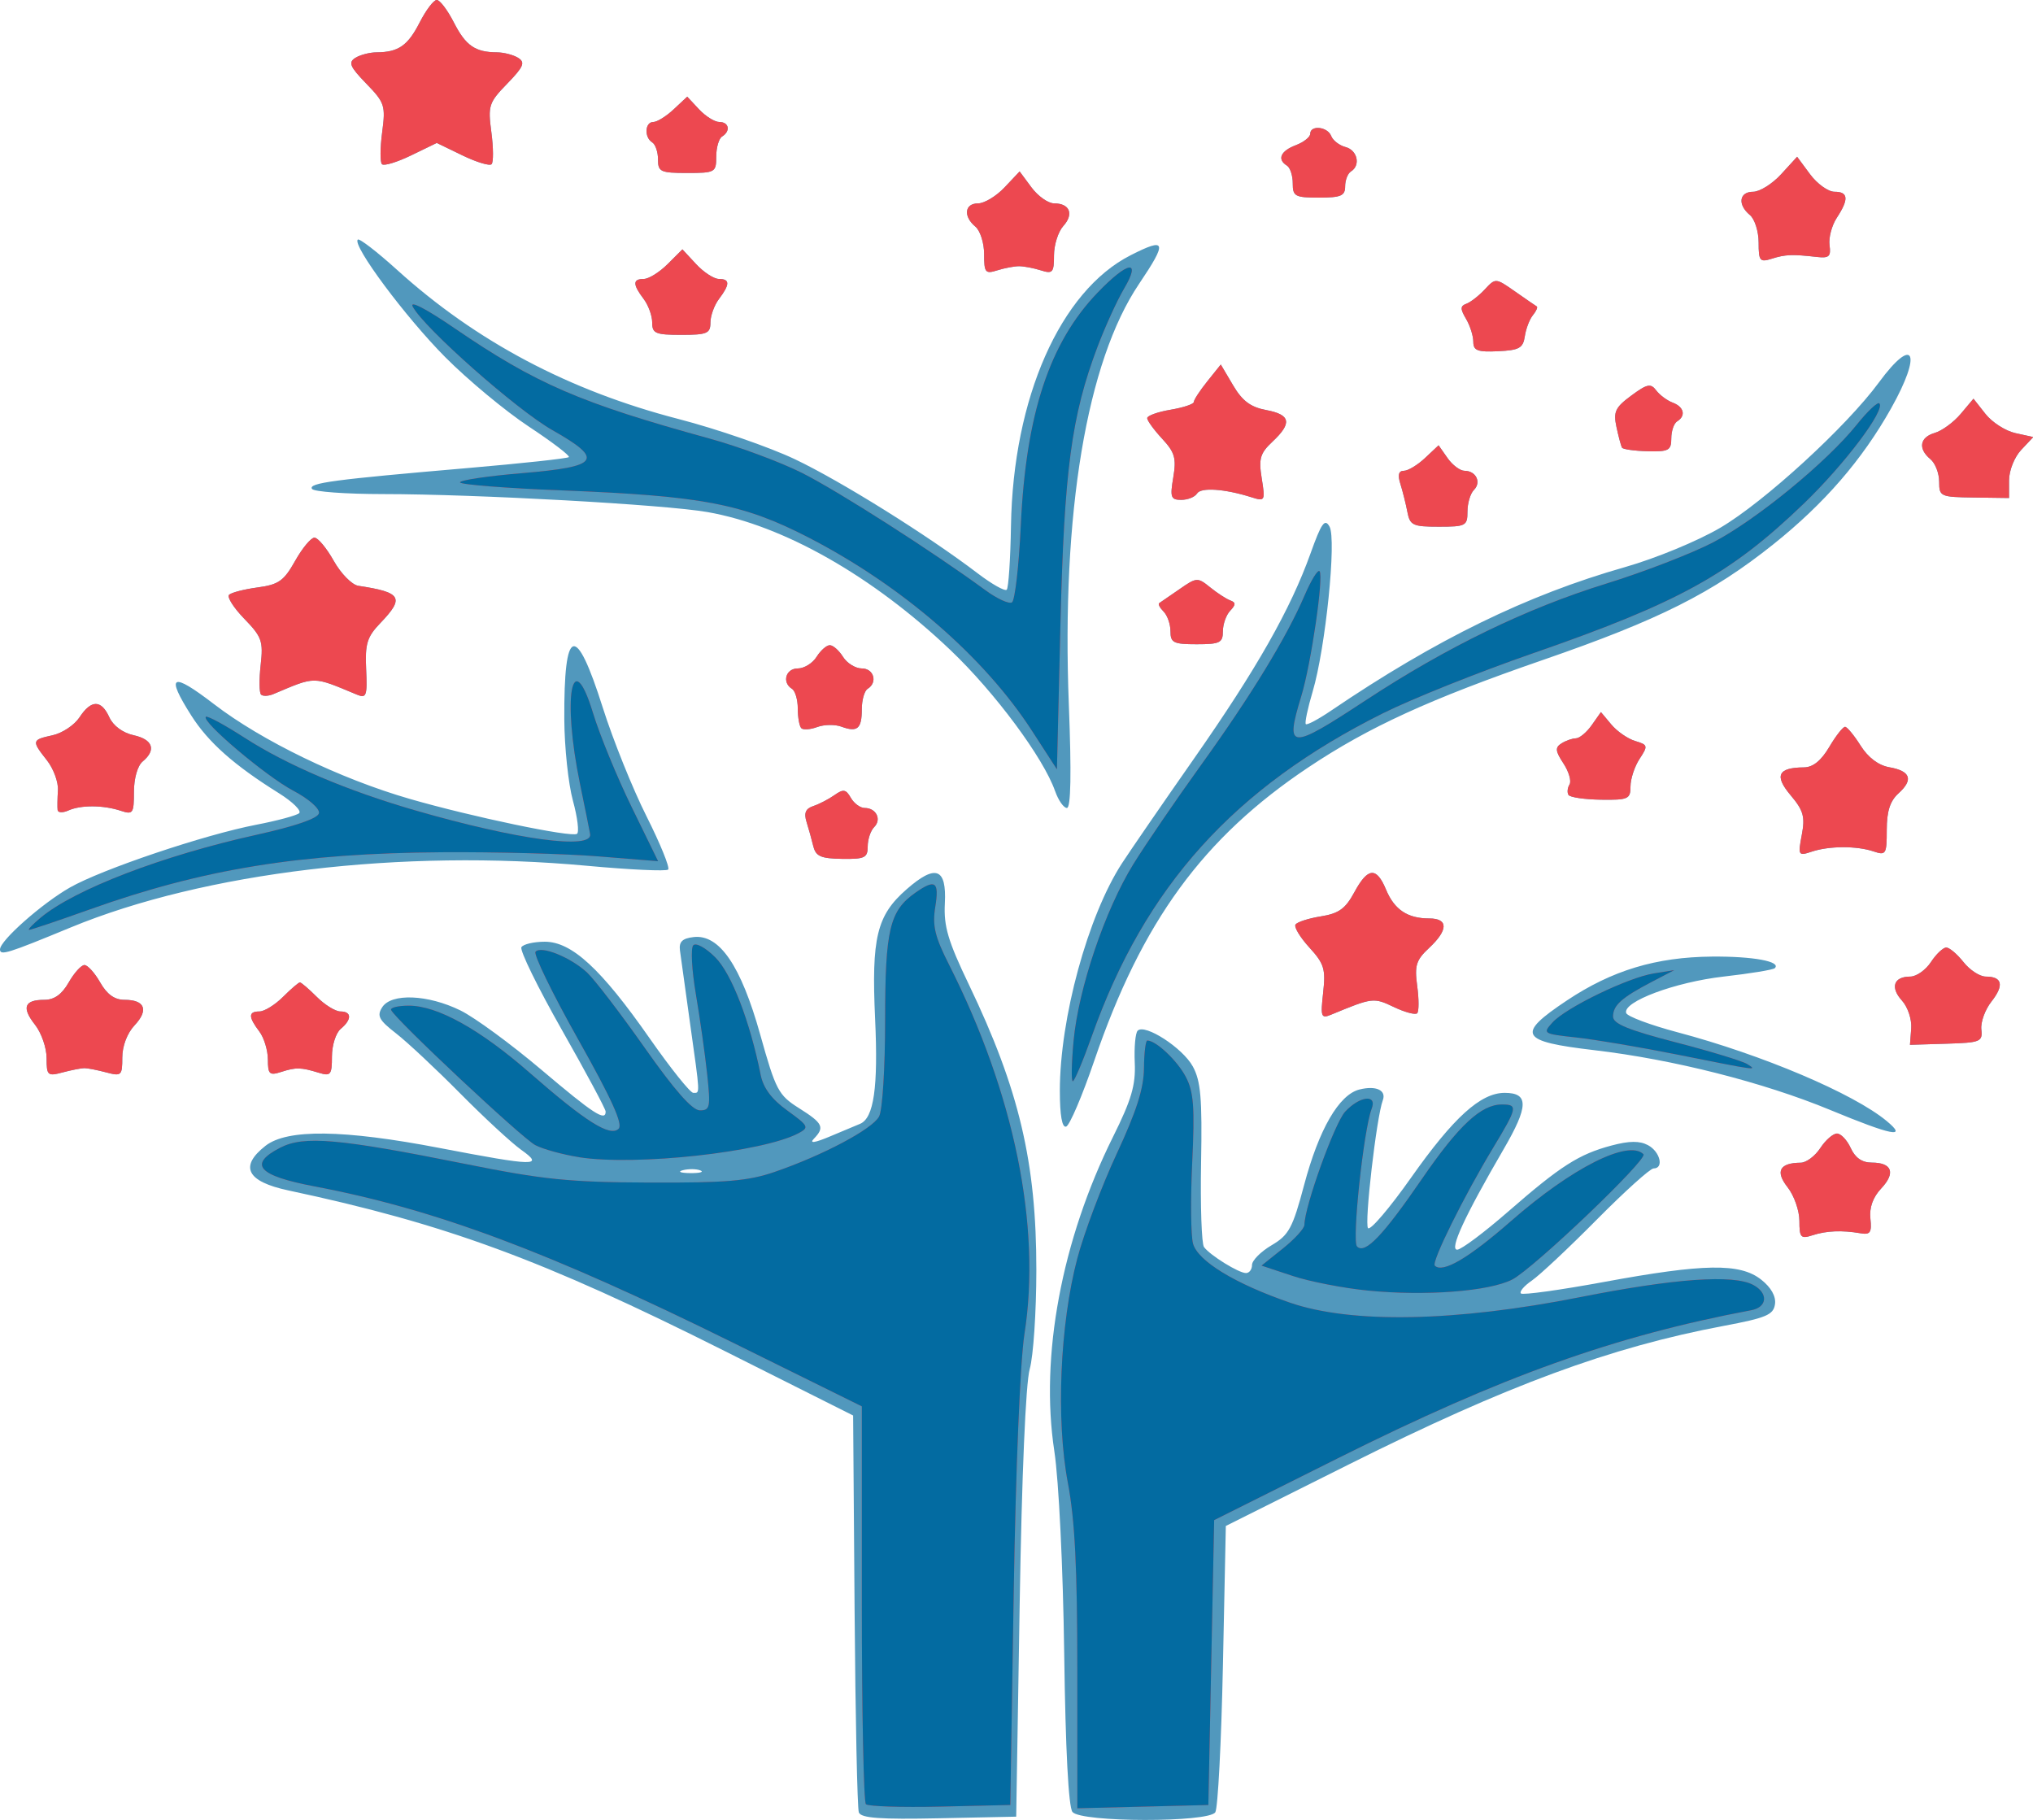 <?xml version="1.0" encoding="UTF-8" standalone="no"?>
<svg
   xmlns:dc="http://purl.org/dc/elements/1.1/"
   xmlns:cc="http://creativecommons.org/ns#"
   xmlns:rdf="http://www.w3.org/1999/02/22-rdf-syntax-ns#"
   xmlns:svg="http://www.w3.org/2000/svg"
   xmlns="http://www.w3.org/2000/svg"
   id="svg8"
   version="1.1"
   viewBox="0 0 210 188"
   height="188mm"
   width="210mm">
  <defs
     id="defs2" />
  <g
     transform="translate(0,-109)"
     id="layer1">
    <g
       transform="matrix(1.746,0,0,1.743,-4.21,-214.123)"
       id="g3717">
      <path
         id="path3723"
         d="m 53.221,292.79 c -0.09,-0.242 -0.204,-5.634 -0.251,-11.982 l -0.087,-11.541 -7.6,-3.821 c -10.787,-5.424 -16.494,-7.528 -25.817,-9.518 -2.454,-0.524 -2.909,-1.414 -1.35,-2.641 1.284,-1.01 4.616,-0.968 10.322,0.131 5.628,1.083 6.2,1.096 4.809,0.106 -0.568,-0.404 -2.196,-1.912 -3.617,-3.35 -1.421,-1.438 -3.126,-3.037 -3.79,-3.553 -1.013,-0.788 -1.144,-1.035 -0.816,-1.548 0.54,-0.845 2.704,-0.756 4.629,0.191 0.84,0.413 2.989,1.991 4.777,3.506 3.1,2.628 3.812,3.092 3.812,2.485 0,-0.149 -1.166,-2.328 -2.592,-4.843 -1.425,-2.515 -2.502,-4.719 -2.391,-4.897 0.11,-0.178 0.734,-0.324 1.385,-0.324 1.592,0 3.327,1.602 6.205,5.73 1.238,1.775 2.398,3.227 2.578,3.227 0.406,0 0.416,0.207 -0.193,-4.134 -0.279,-1.99 -0.547,-3.927 -0.596,-4.306 -0.066,-0.514 0.139,-0.715 0.807,-0.793 1.526,-0.177 2.799,1.688 3.941,5.776 0.921,3.297 1.077,3.594 2.296,4.363 1.418,0.895 1.534,1.135 0.877,1.814 -0.28,0.29 0.051,0.243 0.947,-0.135 0.758,-0.319 1.561,-0.656 1.785,-0.749 0.818,-0.339 1.08,-2.161 0.893,-6.214 -0.222,-4.822 0.095,-6.136 1.856,-7.681 1.723,-1.513 2.38,-1.273 2.27,0.828 -0.072,1.361 0.186,2.233 1.42,4.81 2.977,6.218 3.996,10.54 3.993,16.929 -0.001,2.463 -0.177,5.099 -0.392,5.857 -0.237,0.839 -0.47,6.296 -0.595,13.953 l -0.205,12.575 -4.572,0.096 c -3.468,0.073 -4.611,-0.01 -4.736,-0.345 z M 43.846,254.744 c -0.233,-0.094 -0.698,-0.1 -1.034,-0.013 -0.335,0.087 -0.144,0.165 0.424,0.172 0.568,0.007 0.843,-0.064 0.609,-0.159 z m 22.015,38.021 c -0.235,-0.284 -0.414,-3.698 -0.49,-9.388 -0.069,-5.11 -0.319,-10.254 -0.585,-12.003 -0.853,-5.611 0.431,-12.496 3.475,-18.625 1.09,-2.195 1.344,-3.065 1.284,-4.389 -0.041,-0.908 0.036,-1.762 0.172,-1.898 0.428,-0.428 2.66,1.02 3.261,2.117 0.472,0.862 0.561,1.889 0.491,5.702 -0.047,2.558 0.031,4.81 0.172,5.003 0.359,0.49 2.053,1.542 2.485,1.542 0.196,0 0.357,-0.217 0.357,-0.483 0,-0.266 0.521,-0.79 1.157,-1.165 1.024,-0.604 1.245,-1.013 1.923,-3.565 0.879,-3.311 2.064,-5.361 3.275,-5.665 0.982,-0.246 1.606,0.043 1.381,0.64 -0.37,0.981 -1.102,7.333 -0.872,7.577 0.138,0.147 1.284,-1.2 2.546,-2.993 2.515,-3.573 4.115,-5.025 5.535,-5.025 1.435,0 1.421,0.789 -0.059,3.337 -2.307,3.971 -3.226,5.966 -2.747,5.957 0.24,-0.004 1.599,-1.023 3.02,-2.264 3.094,-2.701 4.181,-3.397 6.114,-3.911 1.048,-0.279 1.658,-0.284 2.153,-0.019 0.72,0.385 0.957,1.379 0.329,1.379 -0.199,0 -1.71,1.365 -3.359,3.033 -1.649,1.668 -3.376,3.292 -3.838,3.609 -0.462,0.317 -0.755,0.663 -0.65,0.767 0.105,0.105 2.315,-0.202 4.911,-0.681 5.923,-1.094 8.048,-1.127 9.298,-0.143 0.592,0.466 0.889,0.993 0.822,1.461 -0.09,0.629 -0.52,0.811 -3.033,1.284 -6.721,1.266 -12.826,3.525 -22.149,8.196 l -7.307,3.661 -0.172,8.268 c -0.095,4.548 -0.298,8.462 -0.451,8.699 -0.399,0.616 -7.934,0.603 -8.447,-0.015 z m 43.005,-35.031 c 0,-0.608 -0.315,-1.506 -0.699,-1.994 -0.742,-0.944 -0.476,-1.443 0.777,-1.454 0.327,-0.003 0.849,-0.393 1.159,-0.867 0.31,-0.474 0.754,-0.861 0.986,-0.861 0.232,0 0.598,0.388 0.814,0.861 0.264,0.579 0.67,0.861 1.241,0.861 1.205,0 1.428,0.61 0.561,1.533 -0.489,0.52 -0.708,1.133 -0.639,1.783 0.088,0.826 -0.008,0.971 -0.583,0.872 -1.107,-0.189 -2.012,-0.152 -2.842,0.118 -0.695,0.226 -0.775,0.138 -0.775,-0.853 z m 1.819,-6.575 c -3.949,-1.636 -9.304,-2.996 -13.943,-3.54 -4.431,-0.52 -4.656,-0.927 -1.63,-2.948 2.669,-1.782 5.273,-2.571 8.586,-2.599 2.423,-0.021 4.109,0.29 3.714,0.685 -0.096,0.096 -1.455,0.32 -3.02,0.498 -2.885,0.329 -5.996,1.495 -5.773,2.163 0.067,0.2 1.43,0.711 3.03,1.137 5.021,1.335 10.419,3.629 12.384,5.264 1.256,1.044 0.32,0.86 -3.35,-0.66 z m -45.572,-1.126 c 0,-4.3 1.657,-10.378 3.679,-13.495 0.492,-0.758 2.409,-3.548 4.26,-6.201 3.701,-5.303 5.708,-8.844 6.897,-12.172 0.64,-1.79 0.84,-2.073 1.118,-1.578 0.423,0.755 -0.236,7.217 -0.997,9.779 -0.294,0.99 -0.476,1.858 -0.405,1.929 0.071,0.071 0.74,-0.286 1.488,-0.794 6.214,-4.223 11.598,-6.858 17.387,-8.508 1.83,-0.522 4.315,-1.55 5.653,-2.339 2.608,-1.538 7.447,-5.979 9.373,-8.603 2.083,-2.838 2.583,-1.777 0.723,1.536 -1.715,3.055 -3.95,5.639 -6.958,8.047 -3.624,2.9 -6.763,4.479 -13.623,6.854 -6.706,2.322 -10.31,3.974 -13.888,6.367 -6.235,4.17 -9.856,9.139 -12.67,17.387 -0.709,2.079 -1.458,3.836 -1.663,3.904 -0.242,0.081 -0.373,-0.661 -0.373,-2.113 z M 5.168,248.085 c 0,-0.606 -0.308,-1.494 -0.684,-1.973 -0.805,-1.023 -0.636,-1.478 0.548,-1.478 0.591,0 1.039,-0.32 1.444,-1.031 0.323,-0.567 0.742,-1.031 0.931,-1.031 0.189,0 0.609,0.464 0.931,1.031 0.405,0.712 0.852,1.031 1.444,1.031 1.204,0 1.44,0.606 0.589,1.512 -0.434,0.462 -0.725,1.227 -0.725,1.907 0,1.07 -0.054,1.12 -0.947,0.882 -0.521,-0.139 -1.102,-0.253 -1.292,-0.253 -0.189,0 -0.771,0.114 -1.292,0.253 -0.889,0.237 -0.947,0.185 -0.947,-0.85 z m 13.091,0.084 c 0,-0.545 -0.228,-1.292 -0.506,-1.66 -0.655,-0.866 -0.654,-1.186 0.005,-1.186 0.293,0 0.92,-0.388 1.394,-0.861 0.474,-0.474 0.925,-0.861 1.002,-0.861 0.078,0 0.529,0.388 1.002,0.861 0.474,0.474 1.101,0.861 1.394,0.861 0.676,0 0.683,0.479 0.016,1.034 -0.284,0.236 -0.517,0.971 -0.517,1.633 0,1.089 -0.074,1.181 -0.775,0.966 -1.069,-0.327 -1.349,-0.333 -2.239,-0.046 -0.682,0.22 -0.775,0.131 -0.775,-0.741 z m 97.222,-1.837 c 0.041,-0.54 -0.201,-1.271 -0.549,-1.655 -0.707,-0.781 -0.486,-1.42 0.491,-1.42 0.363,0 0.915,-0.388 1.225,-0.861 0.31,-0.474 0.718,-0.861 0.906,-0.861 0.188,0 0.646,0.388 1.019,0.861 0.373,0.474 0.967,0.861 1.321,0.861 0.977,0 1.093,0.514 0.334,1.48 -0.377,0.479 -0.646,1.222 -0.598,1.651 0.082,0.73 -0.049,0.784 -2.068,0.846 l -2.155,0.066 z m -34.79,-2.13 c 0.157,-1.389 0.058,-1.711 -0.814,-2.666 -0.546,-0.598 -0.916,-1.21 -0.824,-1.36 0.093,-0.15 0.767,-0.369 1.498,-0.486 1.065,-0.17 1.458,-0.453 1.981,-1.423 0.8,-1.486 1.313,-1.531 1.879,-0.164 0.492,1.188 1.272,1.709 2.556,1.709 1.136,0 1.132,0.682 -0.01,1.749 -0.767,0.717 -0.867,1.036 -0.702,2.255 0.106,0.781 0.105,1.507 -0.002,1.614 -0.107,0.107 -0.728,-0.059 -1.379,-0.37 -1.2,-0.572 -1.251,-0.566 -3.706,0.451 -0.6,0.249 -0.639,0.14 -0.476,-1.309 z M 2.412,241.644 c 0,-0.521 2.478,-2.717 4.134,-3.665 1.889,-1.081 7.969,-3.132 11.024,-3.72 1.232,-0.237 2.373,-0.544 2.537,-0.683 0.164,-0.139 -0.379,-0.675 -1.206,-1.193 -2.638,-1.649 -4.165,-3.006 -5.173,-4.596 -1.539,-2.426 -1.171,-2.611 1.344,-0.676 2.829,2.177 7.474,4.429 11.589,5.618 3.682,1.064 9.529,2.288 9.884,2.069 0.14,-0.087 0.033,-0.971 -0.239,-1.965 -0.272,-0.994 -0.501,-3.162 -0.51,-4.818 -0.029,-5.544 0.674,-5.762 2.274,-0.704 0.606,1.917 1.771,4.816 2.588,6.443 0.817,1.627 1.394,3.048 1.283,3.16 -0.111,0.111 -2.269,0.011 -4.794,-0.223 -10.952,-1.015 -22.642,0.383 -30.548,3.652 -3.757,1.554 -4.188,1.688 -4.188,1.3 z m 48.117,-6.107 c -0.096,-0.397 -0.277,-1.049 -0.402,-1.449 -0.165,-0.528 -0.055,-0.785 0.403,-0.937 0.347,-0.115 0.91,-0.408 1.252,-0.65 0.523,-0.371 0.676,-0.345 0.965,0.162 0.189,0.332 0.559,0.603 0.823,0.603 0.679,0 1.013,0.678 0.559,1.132 -0.211,0.211 -0.383,0.726 -0.383,1.145 0,0.674 -0.175,0.759 -1.52,0.738 -1.248,-0.019 -1.552,-0.152 -1.695,-0.744 z m 58.48,-0.683 c 0.201,-1.071 0.096,-1.443 -0.663,-2.344 -0.978,-1.162 -0.749,-1.64 0.79,-1.65 0.531,-0.004 1.018,-0.397 1.498,-1.211 0.391,-0.663 0.812,-1.2 0.936,-1.193 0.123,0.007 0.537,0.51 0.919,1.117 0.443,0.705 1.056,1.167 1.694,1.279 1.259,0.22 1.442,0.736 0.548,1.545 -0.502,0.454 -0.697,1.063 -0.697,2.168 0,1.442 -0.048,1.521 -0.775,1.276 -1.005,-0.339 -2.626,-0.333 -3.666,0.013 -0.793,0.264 -0.815,0.227 -0.585,-0.999 z M 5.82,233.388 c -0.02,-0.162 -0.012,-0.69 0.019,-1.173 0.03,-0.483 -0.263,-1.282 -0.653,-1.777 -0.913,-1.161 -0.902,-1.21 0.338,-1.483 0.575,-0.126 1.29,-0.604 1.59,-1.061 0.692,-1.056 1.286,-1.057 1.766,-0.002 0.229,0.502 0.794,0.92 1.433,1.061 1.143,0.251 1.359,0.874 0.539,1.555 -0.302,0.25 -0.517,1.002 -0.517,1.805 0,1.274 -0.058,1.357 -0.775,1.119 -1.035,-0.343 -2.361,-0.352 -3.101,-0.02 -0.332,0.149 -0.619,0.138 -0.639,-0.025 z m 59.012,-1.122 c -0.686,-1.967 -3.56,-5.848 -6.181,-8.348 -4.61,-4.395 -9.879,-7.396 -14.381,-8.188 -2.52,-0.444 -13.679,-1.064 -19.186,-1.067 -2.215,-9.7e-4 -4.113,-0.139 -4.216,-0.307 -0.218,-0.353 1.229,-0.547 9.237,-1.237 3.199,-0.276 5.881,-0.567 5.961,-0.647 0.08,-0.08 -0.987,-0.895 -2.371,-1.81 -1.384,-0.916 -3.611,-2.769 -4.949,-4.119 -2.347,-2.367 -5.507,-6.623 -5.169,-6.961 0.091,-0.09 1.14,0.72 2.333,1.801 4.674,4.237 10.162,7.15 16.638,8.83 2.274,0.59 5.376,1.664 6.893,2.386 2.724,1.296 7.864,4.512 10.817,6.766 0.835,0.638 1.605,1.072 1.712,0.966 0.106,-0.106 0.22,-1.811 0.252,-3.788 0.124,-7.576 2.92,-13.912 7.075,-16.032 2.117,-1.08 2.194,-0.818 0.501,1.698 -3.099,4.606 -4.594,13.581 -4.153,24.94 0.158,4.072 0.12,6.115 -0.113,6.115 -0.193,0 -0.507,-0.45 -0.699,-0.999 z m 30.373,0.224 c -0.088,-0.142 -0.06,-0.42 0.062,-0.618 0.122,-0.198 -0.04,-0.76 -0.361,-1.249 -0.481,-0.734 -0.501,-0.941 -0.116,-1.185 0.257,-0.163 0.642,-0.298 0.856,-0.301 0.214,-0.003 0.634,-0.354 0.934,-0.78 l 0.545,-0.775 0.616,0.738 c 0.339,0.406 0.974,0.846 1.412,0.977 0.752,0.226 0.766,0.283 0.258,1.058 -0.295,0.451 -0.537,1.185 -0.537,1.632 0,0.751 -0.134,0.811 -1.755,0.787 -0.965,-0.014 -1.827,-0.141 -1.915,-0.284 z m -45.387,-3.955 c -0.114,-0.114 -0.208,-0.638 -0.208,-1.163 0,-0.526 -0.155,-1.052 -0.345,-1.169 -0.605,-0.374 -0.369,-1.206 0.342,-1.206 0.377,0 0.88,-0.31 1.116,-0.689 0.237,-0.379 0.588,-0.689 0.781,-0.689 0.193,0 0.545,0.31 0.781,0.689 0.237,0.379 0.739,0.689 1.116,0.689 0.711,0 0.947,0.832 0.342,1.206 -0.189,0.117 -0.345,0.66 -0.345,1.206 0,1.162 -0.261,1.386 -1.206,1.037 -0.379,-0.14 -1.022,-0.131 -1.429,0.021 -0.407,0.152 -0.833,0.183 -0.947,0.068 z m -31.963,-1.991 c -0.108,-0.108 -0.118,-0.898 -0.021,-1.754 0.159,-1.41 0.067,-1.669 -0.968,-2.737 -0.629,-0.649 -1.035,-1.288 -0.902,-1.421 0.133,-0.133 0.892,-0.329 1.688,-0.436 1.246,-0.168 1.555,-0.386 2.22,-1.573 0.425,-0.758 0.939,-1.378 1.143,-1.378 0.204,0 0.718,0.619 1.142,1.375 0.424,0.756 1.077,1.421 1.451,1.478 2.564,0.387 2.75,0.701 1.307,2.207 -0.788,0.822 -0.911,1.223 -0.842,2.733 0.072,1.587 0.017,1.743 -0.541,1.511 -2.657,-1.106 -2.406,-1.104 -4.946,-0.034 -0.294,0.124 -0.623,0.137 -0.731,0.029 z m 53.804,-3.747 c 0,-0.42 -0.183,-0.947 -0.408,-1.171 -0.224,-0.224 -0.34,-0.45 -0.258,-0.501 0.082,-0.051 0.621,-0.422 1.198,-0.825 1.014,-0.708 1.073,-0.711 1.813,-0.112 0.421,0.341 0.957,0.69 1.191,0.776 0.337,0.124 0.336,0.251 -0.005,0.613 -0.237,0.251 -0.431,0.8 -0.431,1.22 0,0.675 -0.179,0.764 -1.55,0.764 -1.371,0 -1.55,-0.088 -1.55,-0.764 z M 85.673,215.715 c -0.093,-0.485 -0.28,-1.23 -0.414,-1.656 -0.168,-0.532 -0.104,-0.775 0.204,-0.775 0.247,0 0.811,-0.34 1.253,-0.756 l 0.804,-0.756 0.529,0.756 c 0.291,0.416 0.744,0.756 1.006,0.756 0.677,0 1.01,0.679 0.556,1.132 -0.211,0.211 -0.383,0.788 -0.383,1.282 0,0.846 -0.098,0.898 -1.693,0.898 -1.542,0 -1.708,-0.079 -1.863,-0.881 z m -13.849,-2.044 c 0.191,-1.133 0.091,-1.48 -0.659,-2.29 -0.486,-0.525 -0.884,-1.073 -0.884,-1.218 0,-0.145 0.62,-0.369 1.378,-0.497 0.758,-0.128 1.379,-0.335 1.38,-0.461 0.001,-0.125 0.36,-0.676 0.799,-1.224 l 0.797,-0.996 0.728,1.234 c 0.547,0.927 1.035,1.292 1.957,1.465 1.448,0.272 1.547,0.769 0.373,1.872 -0.733,0.689 -0.825,1.003 -0.636,2.181 0.213,1.332 0.193,1.368 -0.608,1.114 -1.583,-0.501 -2.987,-0.599 -3.219,-0.223 -0.128,0.208 -0.548,0.377 -0.932,0.377 -0.621,0 -0.674,-0.149 -0.473,-1.335 z m 45.311,0.261 c 0,-0.5 -0.233,-1.102 -0.517,-1.337 -0.747,-0.62 -0.635,-1.297 0.258,-1.557 0.426,-0.124 1.116,-0.631 1.532,-1.126 l 0.757,-0.901 0.711,0.904 c 0.391,0.497 1.187,1.009 1.769,1.136 l 1.058,0.232 -0.717,0.764 c -0.401,0.427 -0.717,1.224 -0.717,1.806 v 1.043 l -2.067,-0.028 c -1.997,-0.027 -2.067,-0.059 -2.067,-0.937 z m -18.765,-2.021 c -0.056,-0.098 -0.203,-0.648 -0.326,-1.224 -0.193,-0.902 -0.072,-1.159 0.875,-1.859 0.94,-0.695 1.153,-0.74 1.475,-0.31 0.207,0.276 0.648,0.604 0.98,0.728 0.667,0.25 0.79,0.78 0.258,1.109 -0.189,0.117 -0.345,0.571 -0.345,1.01 0,0.709 -0.156,0.793 -1.408,0.76 -0.774,-0.02 -1.454,-0.117 -1.51,-0.214 z m -8.796,-6.275 c 0,-0.347 -0.194,-0.958 -0.431,-1.359 -0.348,-0.589 -0.344,-0.761 0.019,-0.892 0.247,-0.089 0.738,-0.471 1.09,-0.849 0.638,-0.685 0.643,-0.684 1.789,0.12 0.632,0.444 1.211,0.842 1.285,0.886 0.074,0.043 -0.027,0.277 -0.225,0.518 -0.198,0.241 -0.414,0.806 -0.48,1.254 -0.102,0.697 -0.331,0.825 -1.583,0.884 -1.214,0.057 -1.464,-0.038 -1.464,-0.561 z M 40.997,204.498 c 0,-0.401 -0.228,-1.03 -0.506,-1.398 -0.655,-0.866 -0.654,-1.186 0.005,-1.186 0.293,0 0.927,-0.395 1.41,-0.877 l 0.877,-0.877 0.813,0.877 c 0.447,0.483 1.053,0.877 1.346,0.877 0.659,0 0.661,0.319 0.005,1.186 -0.278,0.368 -0.506,0.997 -0.506,1.398 0,0.645 -0.198,0.729 -1.723,0.729 -1.525,0 -1.723,-0.084 -1.723,-0.729 z m 19.637,-4.051 c 0,-0.662 -0.233,-1.397 -0.517,-1.633 -0.73,-0.606 -0.641,-1.378 0.158,-1.378 0.371,0 1.076,-0.426 1.567,-0.947 l 0.892,-0.947 0.701,0.947 c 0.386,0.521 0.989,0.947 1.341,0.947 0.923,0 1.18,0.636 0.542,1.341 -0.303,0.335 -0.551,1.118 -0.551,1.741 0,1.018 -0.079,1.108 -0.775,0.887 -0.426,-0.135 -1.008,-0.246 -1.292,-0.246 -0.284,0 -0.866,0.111 -1.292,0.246 -0.703,0.223 -0.775,0.134 -0.775,-0.958 z m 45.82,-0.689 c 0,-0.662 -0.233,-1.397 -0.517,-1.633 -0.742,-0.616 -0.636,-1.378 0.192,-1.378 0.39,0 1.135,-0.467 1.655,-1.037 l 0.947,-1.037 0.767,1.037 c 0.422,0.57 1.072,1.037 1.445,1.037 0.82,0 0.859,0.438 0.137,1.541 -0.298,0.455 -0.492,1.186 -0.431,1.624 0.094,0.67 -0.026,0.781 -0.75,0.698 -1.451,-0.166 -1.865,-0.15 -2.67,0.105 -0.703,0.223 -0.775,0.134 -0.775,-0.958 z M 78.893,196.251 c 0,-0.463 -0.155,-0.937 -0.345,-1.054 -0.593,-0.366 -0.379,-0.865 0.517,-1.206 0.474,-0.18 0.861,-0.486 0.861,-0.68 0,-0.532 1.028,-0.424 1.24,0.13 0.102,0.266 0.485,0.561 0.85,0.657 0.703,0.184 0.903,1.085 0.321,1.444 -0.189,0.117 -0.345,0.514 -0.345,0.882 0,0.563 -0.245,0.669 -1.55,0.669 -1.414,0 -1.55,-0.074 -1.55,-0.841 z m -37.552,-1.418 c 0,-0.441 -0.155,-0.897 -0.345,-1.014 -0.48,-0.297 -0.432,-1.206 0.064,-1.206 0.225,0 0.768,-0.338 1.208,-0.751 l 0.8,-0.751 0.7,0.751 c 0.385,0.413 0.927,0.751 1.203,0.751 0.574,0 0.674,0.543 0.159,0.861 -0.189,0.117 -0.345,0.651 -0.345,1.186 0,0.938 -0.062,0.973 -1.723,0.973 -1.573,0 -1.723,-0.069 -1.723,-0.801 z m -16.332,0.281 c -0.116,-0.116 -0.111,-0.969 0.012,-1.894 0.209,-1.579 0.152,-1.756 -0.94,-2.882 -0.965,-0.996 -1.076,-1.255 -0.65,-1.524 0.282,-0.178 0.849,-0.327 1.26,-0.329 1.291,-0.009 1.845,-0.394 2.548,-1.77 0.375,-0.735 0.83,-1.336 1.012,-1.336 0.182,0 0.637,0.601 1.012,1.336 0.702,1.376 1.256,1.761 2.548,1.77 0.411,0.003 0.978,0.151 1.26,0.329 0.426,0.269 0.315,0.528 -0.65,1.524 -1.092,1.126 -1.149,1.303 -0.94,2.882 0.123,0.925 0.128,1.778 0.012,1.894 -0.116,0.116 -0.893,-0.12 -1.726,-0.524 l -1.515,-0.736 -1.515,0.736 c -0.833,0.405 -1.61,0.641 -1.726,0.524 z"
         style="fill:#5198bd;stroke-width:0.345" />
      <path
         id="path3721"
         d="M 53.639,292.302 C 53.507,292.17 53.399,286.812 53.399,280.394 v -11.668 l -7.605,-3.764 c -10.924,-5.406 -17.623,-7.913 -24.775,-9.272 -3.347,-0.636 -3.94,-1.305 -2.03,-2.293 1.401,-0.725 3.471,-0.543 10.94,0.96 4.641,0.934 6.142,1.086 10.895,1.106 4.547,0.018 5.844,-0.091 7.407,-0.628 2.86,-0.982 5.787,-2.537 6.188,-3.287 0.2,-0.374 0.357,-2.883 0.357,-5.703 0,-5.377 0.265,-6.49 1.797,-7.564 1.178,-0.825 1.411,-0.658 1.171,0.842 -0.18,1.124 -0.029,1.759 0.816,3.432 3.86,7.647 5.46,15.5 4.458,21.888 -0.251,1.603 -0.516,8.018 -0.634,15.331 l -0.202,12.575 -4.153,0.096 c -2.284,0.053 -4.261,-0.012 -4.393,-0.144 z m 12.507,-7.924 c 0,-6.088 -0.142,-8.919 -0.559,-11.122 -0.707,-3.74 -0.47,-9.393 0.558,-13.291 0.4,-1.516 1.448,-4.306 2.329,-6.201 1.178,-2.534 1.605,-3.878 1.616,-5.082 0.008,-0.9 0.097,-1.636 0.198,-1.636 0.516,0 1.786,1.203 2.282,2.163 0.462,0.893 0.529,1.797 0.374,5.061 -0.103,2.185 -0.081,4.353 0.05,4.817 0.292,1.035 2.495,2.377 5.743,3.497 3.623,1.25 9.792,1.132 17.154,-0.33 5.594,-1.11 9.065,-1.356 10.242,-0.726 0.903,0.483 0.842,1.32 -0.109,1.499 -8.11,1.53 -14.763,3.916 -24.451,8.769 l -7.33,3.672 -0.172,8.441 -0.172,8.441 -3.876,0.097 -3.876,0.097 z m 17.194,-22.514 c -1.439,-0.141 -3.444,-0.532 -4.456,-0.868 l -1.84,-0.611 1.269,-1.018 c 0.698,-0.56 1.269,-1.189 1.269,-1.398 0,-1.062 1.79,-6.042 2.412,-6.71 0.871,-0.934 1.903,-1.048 1.567,-0.172 -0.477,1.243 -1.179,7.85 -0.867,8.164 0.472,0.476 1.522,-0.621 3.859,-4.029 2.158,-3.148 3.487,-4.386 4.71,-4.386 0.961,0 0.926,0.176 -0.511,2.559 -1.746,2.895 -3.666,6.781 -3.456,6.992 0.462,0.462 1.995,-0.437 4.517,-2.649 3.589,-3.149 6.941,-4.842 7.828,-3.954 0.286,0.286 -6.511,6.785 -7.771,7.429 -1.369,0.7 -5.119,0.986 -8.53,0.652 z m 25.526,-4.129 c 0,-0.608 -0.315,-1.506 -0.699,-1.994 -0.742,-0.944 -0.476,-1.443 0.777,-1.454 0.327,-0.003 0.849,-0.393 1.159,-0.867 0.31,-0.474 0.754,-0.861 0.986,-0.861 0.232,0 0.598,0.388 0.814,0.861 0.264,0.579 0.67,0.861 1.241,0.861 1.205,0 1.428,0.61 0.561,1.533 -0.489,0.52 -0.708,1.133 -0.639,1.783 0.088,0.826 -0.008,0.971 -0.583,0.872 -1.107,-0.189 -2.012,-0.152 -2.842,0.118 -0.695,0.226 -0.775,0.138 -0.775,-0.853 z m -72.2,-3.777 c -0.961,-0.151 -2.124,-0.472 -2.584,-0.712 -0.785,-0.409 -8.281,-7.446 -8.531,-8.008 -0.063,-0.142 0.41,-0.258 1.052,-0.258 1.688,0 4.204,1.402 7.159,3.989 3.303,2.892 4.749,3.802 5.247,3.305 0.268,-0.268 -0.407,-1.762 -2.393,-5.297 -1.521,-2.708 -2.656,-5.046 -2.522,-5.195 0.339,-0.375 2.086,0.335 3.056,1.242 0.442,0.414 1.975,2.419 3.405,4.456 1.766,2.514 2.813,3.704 3.261,3.704 0.604,0 0.641,-0.182 0.431,-2.153 -0.126,-1.184 -0.427,-3.316 -0.668,-4.737 -0.241,-1.421 -0.31,-2.722 -0.154,-2.89 0.161,-0.173 0.731,0.139 1.308,0.717 0.958,0.958 2.046,3.784 2.683,6.969 0.154,0.772 0.652,1.437 1.574,2.105 1.264,0.916 1.305,1 0.663,1.344 -2.1,1.124 -9.64,1.95 -12.987,1.422 z m 29.26,-6.898 c 0.287,-3.091 1.856,-7.74 3.527,-10.452 0.724,-1.174 2.531,-3.826 4.016,-5.892 2.963,-4.122 5.057,-7.558 6.126,-10.053 0.381,-0.89 0.777,-1.535 0.879,-1.433 0.266,0.266 -0.491,5.476 -1.076,7.405 -0.973,3.207 -0.707,3.224 3.821,0.243 4.805,-3.162 9.513,-5.45 14.212,-6.906 2.215,-0.687 5.062,-1.787 6.327,-2.446 2.551,-1.329 6.725,-4.755 8.502,-6.977 0.635,-0.794 1.236,-1.362 1.336,-1.262 0.378,0.378 -2.061,3.621 -4.468,5.939 -4.359,4.199 -7.39,5.874 -16.11,8.902 -3.126,1.086 -7.08,2.671 -8.785,3.523 -8.809,4.401 -14.086,10.263 -17.23,19.138 -0.52,1.468 -1.026,2.67 -1.123,2.67 -0.097,0 -0.077,-1.079 0.046,-2.399 z m -60.758,1.026 c 0,-0.606 -0.308,-1.494 -0.684,-1.973 -0.805,-1.023 -0.636,-1.478 0.548,-1.478 0.591,0 1.039,-0.32 1.444,-1.031 0.323,-0.567 0.742,-1.031 0.931,-1.031 0.189,0 0.609,0.464 0.931,1.031 0.405,0.712 0.852,1.031 1.444,1.031 1.204,0 1.44,0.606 0.589,1.512 -0.434,0.462 -0.725,1.227 -0.725,1.907 0,1.07 -0.054,1.12 -0.947,0.882 -0.521,-0.139 -1.102,-0.253 -1.292,-0.253 -0.189,0 -0.771,0.114 -1.292,0.253 -0.889,0.237 -0.947,0.185 -0.947,-0.85 z m 13.091,0.084 c 0,-0.545 -0.228,-1.292 -0.506,-1.66 -0.655,-0.866 -0.654,-1.186 0.005,-1.186 0.293,0 0.92,-0.388 1.394,-0.861 0.474,-0.474 0.925,-0.861 1.002,-0.861 0.078,0 0.529,0.388 1.002,0.861 0.474,0.474 1.101,0.861 1.394,0.861 0.676,0 0.683,0.479 0.016,1.034 -0.284,0.236 -0.517,0.971 -0.517,1.633 0,1.089 -0.074,1.181 -0.775,0.966 -1.069,-0.327 -1.349,-0.333 -2.239,-0.046 -0.682,0.22 -0.775,0.131 -0.775,-0.741 z m 83.372,-0.293 c -2.179,-0.436 -4.866,-0.891 -5.971,-1.012 -1.963,-0.214 -1.995,-0.234 -1.403,-0.888 0.798,-0.882 4.471,-2.663 5.996,-2.908 l 1.206,-0.193 -1.328,0.695 c -1.785,0.935 -2.29,1.388 -2.29,2.056 0,0.426 0.902,0.796 3.712,1.526 2.042,0.53 3.941,1.108 4.22,1.285 0.629,0.398 0.678,0.404 -4.143,-0.561 z m 13.85,-1.545 c 0.041,-0.54 -0.201,-1.271 -0.549,-1.655 -0.707,-0.781 -0.486,-1.42 0.491,-1.42 0.363,0 0.915,-0.388 1.225,-0.861 0.31,-0.474 0.718,-0.861 0.906,-0.861 0.188,0 0.646,0.388 1.019,0.861 0.373,0.474 0.967,0.861 1.321,0.861 0.977,0 1.093,0.514 0.334,1.48 -0.377,0.479 -0.646,1.222 -0.598,1.651 0.082,0.73 -0.049,0.784 -2.068,0.846 l -2.155,0.066 z m -34.79,-2.13 c 0.157,-1.389 0.058,-1.711 -0.814,-2.666 -0.546,-0.598 -0.916,-1.21 -0.824,-1.36 0.093,-0.15 0.767,-0.369 1.498,-0.486 1.065,-0.17 1.458,-0.453 1.981,-1.423 0.8,-1.486 1.313,-1.531 1.879,-0.164 0.492,1.188 1.272,1.709 2.556,1.709 1.136,0 1.132,0.682 -0.01,1.749 -0.767,0.717 -0.867,1.036 -0.702,2.255 0.106,0.781 0.105,1.507 -0.002,1.614 -0.107,0.107 -0.728,-0.059 -1.379,-0.37 -1.2,-0.572 -1.251,-0.566 -3.706,0.451 -0.6,0.249 -0.639,0.14 -0.476,-1.309 z M 4.82,239.763 c 2.021,-1.681 7.187,-3.669 12.75,-4.905 2.327,-0.517 3.651,-0.975 3.711,-1.284 0.053,-0.272 -0.607,-0.85 -1.523,-1.335 -1.606,-0.849 -5.445,-4.1 -5.168,-4.377 0.08,-0.08 1.097,0.471 2.262,1.223 2.542,1.643 6.064,3.146 10.133,4.325 5.991,1.736 10.491,2.348 10.339,1.405 -0.031,-0.189 -0.302,-1.539 -0.603,-3 -1.054,-5.118 -0.472,-8.271 0.772,-4.184 0.395,1.298 1.424,3.807 2.286,5.575 l 1.567,3.214 -3.533,-0.286 c -1.943,-0.157 -6.097,-0.268 -9.231,-0.246 -8.422,0.059 -14.141,0.988 -20.85,3.386 -1.883,0.673 -3.502,1.219 -3.597,1.213 -0.095,-0.006 0.214,-0.333 0.686,-0.725 z m 45.709,-4.227 c -0.096,-0.397 -0.277,-1.049 -0.402,-1.449 -0.165,-0.528 -0.055,-0.785 0.403,-0.937 0.347,-0.115 0.91,-0.408 1.252,-0.65 0.523,-0.371 0.676,-0.345 0.965,0.162 0.189,0.332 0.559,0.603 0.823,0.603 0.679,0 1.013,0.678 0.559,1.132 -0.211,0.211 -0.383,0.726 -0.383,1.145 0,0.674 -0.175,0.759 -1.52,0.738 -1.248,-0.019 -1.552,-0.152 -1.695,-0.744 z m 58.48,-0.683 c 0.201,-1.071 0.096,-1.443 -0.663,-2.344 -0.978,-1.162 -0.749,-1.64 0.79,-1.65 0.531,-0.004 1.018,-0.397 1.498,-1.211 0.391,-0.663 0.812,-1.2 0.936,-1.193 0.123,0.007 0.537,0.51 0.919,1.117 0.443,0.705 1.056,1.167 1.694,1.279 1.259,0.22 1.442,0.736 0.548,1.545 -0.502,0.454 -0.697,1.063 -0.697,2.168 0,1.442 -0.048,1.521 -0.775,1.276 -1.005,-0.339 -2.626,-0.333 -3.666,0.013 -0.793,0.264 -0.815,0.227 -0.585,-0.999 z M 5.82,233.388 c -0.02,-0.162 -0.012,-0.69 0.019,-1.173 0.03,-0.483 -0.263,-1.282 -0.653,-1.777 -0.913,-1.161 -0.902,-1.21 0.338,-1.483 0.575,-0.126 1.29,-0.604 1.59,-1.061 0.692,-1.056 1.286,-1.057 1.766,-0.002 0.229,0.502 0.794,0.92 1.433,1.061 1.143,0.251 1.359,0.874 0.539,1.555 -0.302,0.25 -0.517,1.002 -0.517,1.805 0,1.274 -0.058,1.357 -0.775,1.119 -1.035,-0.343 -2.361,-0.352 -3.101,-0.02 -0.332,0.149 -0.619,0.138 -0.639,-0.025 z m 89.384,-0.898 c -0.088,-0.142 -0.06,-0.42 0.062,-0.618 0.122,-0.198 -0.04,-0.76 -0.361,-1.249 -0.481,-0.734 -0.501,-0.941 -0.116,-1.185 0.257,-0.163 0.642,-0.298 0.856,-0.301 0.214,-0.003 0.634,-0.354 0.934,-0.78 l 0.545,-0.775 0.616,0.738 c 0.339,0.406 0.974,0.846 1.412,0.977 0.752,0.226 0.766,0.283 0.258,1.058 -0.295,0.451 -0.537,1.185 -0.537,1.632 0,0.751 -0.134,0.811 -1.755,0.787 -0.965,-0.014 -1.827,-0.141 -1.915,-0.284 z m -31.736,-3.793 c -2.838,-4.393 -7.705,-8.611 -13.223,-11.461 -3.869,-1.998 -6.301,-2.466 -14.502,-2.787 -3.363,-0.132 -6.115,-0.348 -6.115,-0.48 0,-0.132 1.665,-0.379 3.701,-0.549 4.552,-0.38 4.842,-0.8 1.759,-2.549 -2.104,-1.194 -7.576,-6.039 -8.257,-7.311 -0.213,-0.399 0.769,0.108 2.481,1.281 4.797,3.285 7.425,4.424 15.043,6.522 1.753,0.482 4.233,1.405 5.512,2.05 2.136,1.077 7.768,4.685 10.826,6.935 0.696,0.512 1.41,0.842 1.587,0.733 0.176,-0.109 0.413,-2.18 0.525,-4.601 0.305,-6.565 1.697,-10.787 4.531,-13.745 1.813,-1.892 2.619,-2.013 1.571,-0.237 -0.413,0.701 -1.121,2.256 -1.573,3.457 -1.536,4.081 -1.964,7.299 -2.186,16.432 l -0.208,8.588 z m -13.651,-0.162 c -0.114,-0.114 -0.208,-0.638 -0.208,-1.163 0,-0.526 -0.155,-1.052 -0.345,-1.169 -0.605,-0.374 -0.369,-1.206 0.342,-1.206 0.377,0 0.88,-0.31 1.116,-0.689 0.237,-0.379 0.588,-0.689 0.781,-0.689 0.193,0 0.545,0.31 0.781,0.689 0.237,0.379 0.739,0.689 1.116,0.689 0.711,0 0.947,0.832 0.342,1.206 -0.189,0.117 -0.345,0.66 -0.345,1.206 0,1.162 -0.261,1.386 -1.206,1.037 -0.379,-0.14 -1.022,-0.131 -1.429,0.021 -0.407,0.152 -0.833,0.183 -0.947,0.068 z m -31.963,-1.991 c -0.108,-0.108 -0.118,-0.898 -0.021,-1.754 0.159,-1.41 0.067,-1.669 -0.968,-2.737 -0.629,-0.649 -1.035,-1.288 -0.902,-1.421 0.133,-0.133 0.892,-0.329 1.688,-0.436 1.246,-0.168 1.555,-0.386 2.22,-1.573 0.425,-0.758 0.939,-1.378 1.143,-1.378 0.204,0 0.718,0.619 1.142,1.375 0.424,0.756 1.077,1.421 1.451,1.478 2.564,0.387 2.75,0.701 1.307,2.207 -0.788,0.822 -0.911,1.223 -0.842,2.733 0.072,1.587 0.017,1.743 -0.541,1.511 -2.657,-1.106 -2.406,-1.104 -4.946,-0.034 -0.294,0.124 -0.623,0.137 -0.731,0.029 z m 53.804,-3.747 c 0,-0.42 -0.183,-0.947 -0.408,-1.171 -0.224,-0.224 -0.34,-0.45 -0.258,-0.501 0.082,-0.051 0.621,-0.422 1.198,-0.825 1.014,-0.708 1.073,-0.711 1.813,-0.112 0.421,0.341 0.957,0.69 1.191,0.776 0.337,0.124 0.336,0.251 -0.005,0.613 -0.237,0.251 -0.431,0.8 -0.431,1.22 0,0.675 -0.179,0.764 -1.55,0.764 -1.371,0 -1.55,-0.088 -1.55,-0.764 z M 85.673,215.715 c -0.093,-0.485 -0.28,-1.23 -0.414,-1.656 -0.168,-0.532 -0.104,-0.775 0.204,-0.775 0.247,0 0.811,-0.34 1.253,-0.756 l 0.804,-0.756 0.529,0.756 c 0.291,0.416 0.744,0.756 1.006,0.756 0.677,0 1.01,0.679 0.556,1.132 -0.211,0.211 -0.383,0.788 -0.383,1.282 0,0.846 -0.098,0.898 -1.693,0.898 -1.542,0 -1.708,-0.079 -1.863,-0.881 z m -13.849,-2.044 c 0.191,-1.133 0.091,-1.48 -0.659,-2.29 -0.486,-0.525 -0.884,-1.073 -0.884,-1.218 0,-0.145 0.62,-0.369 1.378,-0.497 0.758,-0.128 1.379,-0.335 1.38,-0.461 0.001,-0.125 0.36,-0.676 0.799,-1.224 l 0.797,-0.996 0.728,1.234 c 0.547,0.927 1.035,1.292 1.957,1.465 1.448,0.272 1.547,0.769 0.373,1.872 -0.733,0.689 -0.825,1.003 -0.636,2.181 0.213,1.332 0.193,1.368 -0.608,1.114 -1.583,-0.501 -2.987,-0.599 -3.219,-0.223 -0.128,0.208 -0.548,0.377 -0.932,0.377 -0.621,0 -0.674,-0.149 -0.473,-1.335 z m 45.311,0.261 c 0,-0.5 -0.233,-1.102 -0.517,-1.337 -0.747,-0.62 -0.635,-1.297 0.258,-1.557 0.426,-0.124 1.116,-0.631 1.532,-1.126 l 0.757,-0.901 0.711,0.904 c 0.391,0.497 1.187,1.009 1.769,1.136 l 1.058,0.232 -0.717,0.764 c -0.401,0.427 -0.717,1.224 -0.717,1.806 v 1.043 l -2.067,-0.028 c -1.997,-0.027 -2.067,-0.059 -2.067,-0.937 z m -18.765,-2.021 c -0.056,-0.098 -0.203,-0.648 -0.326,-1.224 -0.193,-0.902 -0.072,-1.159 0.875,-1.859 0.94,-0.695 1.153,-0.74 1.475,-0.31 0.207,0.276 0.648,0.604 0.98,0.728 0.667,0.25 0.79,0.78 0.258,1.109 -0.189,0.117 -0.345,0.571 -0.345,1.01 0,0.709 -0.156,0.793 -1.408,0.76 -0.774,-0.02 -1.454,-0.117 -1.51,-0.214 z m -8.796,-6.275 c 0,-0.347 -0.194,-0.958 -0.431,-1.359 -0.348,-0.589 -0.344,-0.761 0.019,-0.892 0.247,-0.089 0.738,-0.471 1.09,-0.849 0.638,-0.685 0.643,-0.684 1.789,0.12 0.632,0.444 1.211,0.842 1.285,0.886 0.074,0.043 -0.027,0.277 -0.225,0.518 -0.198,0.241 -0.414,0.806 -0.48,1.254 -0.102,0.697 -0.331,0.825 -1.583,0.884 -1.214,0.057 -1.464,-0.038 -1.464,-0.561 z M 40.997,204.498 c 0,-0.401 -0.228,-1.03 -0.506,-1.398 -0.655,-0.866 -0.654,-1.186 0.005,-1.186 0.293,0 0.927,-0.395 1.41,-0.877 l 0.877,-0.877 0.813,0.877 c 0.447,0.483 1.053,0.877 1.346,0.877 0.659,0 0.661,0.319 0.005,1.186 -0.278,0.368 -0.506,0.997 -0.506,1.398 0,0.645 -0.198,0.729 -1.723,0.729 -1.525,0 -1.723,-0.084 -1.723,-0.729 z m 19.637,-4.051 c 0,-0.662 -0.233,-1.397 -0.517,-1.633 -0.73,-0.606 -0.641,-1.378 0.158,-1.378 0.371,0 1.076,-0.426 1.567,-0.947 l 0.892,-0.947 0.701,0.947 c 0.386,0.521 0.989,0.947 1.341,0.947 0.923,0 1.18,0.636 0.542,1.341 -0.303,0.335 -0.551,1.118 -0.551,1.741 0,1.018 -0.079,1.108 -0.775,0.887 -0.426,-0.135 -1.008,-0.246 -1.292,-0.246 -0.284,0 -0.866,0.111 -1.292,0.246 -0.703,0.223 -0.775,0.134 -0.775,-0.958 z m 45.82,-0.689 c 0,-0.662 -0.233,-1.397 -0.517,-1.633 -0.742,-0.616 -0.636,-1.378 0.192,-1.378 0.39,0 1.135,-0.467 1.655,-1.037 l 0.947,-1.037 0.767,1.037 c 0.422,0.57 1.072,1.037 1.445,1.037 0.82,0 0.859,0.438 0.137,1.541 -0.298,0.455 -0.492,1.186 -0.431,1.624 0.094,0.67 -0.026,0.781 -0.75,0.698 -1.451,-0.166 -1.865,-0.15 -2.67,0.105 -0.703,0.223 -0.775,0.134 -0.775,-0.958 z M 78.893,196.251 c 0,-0.463 -0.155,-0.937 -0.345,-1.054 -0.593,-0.366 -0.379,-0.865 0.517,-1.206 0.474,-0.18 0.861,-0.486 0.861,-0.68 0,-0.532 1.028,-0.424 1.24,0.13 0.102,0.266 0.485,0.561 0.85,0.657 0.703,0.184 0.903,1.085 0.321,1.444 -0.189,0.117 -0.345,0.514 -0.345,0.882 0,0.563 -0.245,0.669 -1.55,0.669 -1.414,0 -1.55,-0.074 -1.55,-0.841 z m -37.552,-1.418 c 0,-0.441 -0.155,-0.897 -0.345,-1.014 -0.48,-0.297 -0.432,-1.206 0.064,-1.206 0.225,0 0.768,-0.338 1.208,-0.751 l 0.8,-0.751 0.7,0.751 c 0.385,0.413 0.927,0.751 1.203,0.751 0.574,0 0.674,0.543 0.159,0.861 -0.189,0.117 -0.345,0.651 -0.345,1.186 0,0.938 -0.062,0.973 -1.723,0.973 -1.573,0 -1.723,-0.069 -1.723,-0.801 z m -16.332,0.281 c -0.116,-0.116 -0.111,-0.969 0.012,-1.894 0.209,-1.579 0.152,-1.756 -0.94,-2.882 -0.965,-0.996 -1.076,-1.255 -0.65,-1.524 0.282,-0.178 0.849,-0.327 1.26,-0.329 1.291,-0.009 1.845,-0.394 2.548,-1.77 0.375,-0.735 0.83,-1.336 1.012,-1.336 0.182,0 0.637,0.601 1.012,1.336 0.702,1.376 1.256,1.761 2.548,1.77 0.411,0.003 0.978,0.151 1.26,0.329 0.426,0.269 0.315,0.528 -0.65,1.524 -1.092,1.126 -1.149,1.303 -0.94,2.882 0.123,0.925 0.128,1.778 0.012,1.894 -0.116,0.116 -0.893,-0.12 -1.726,-0.524 l -1.515,-0.736 -1.515,0.736 c -0.833,0.405 -1.61,0.641 -1.726,0.524 z"
         style="fill:#ed4850;stroke-width:0.345" />
      <path
         id="path3719"
         d="M 53.639,292.302 C 53.507,292.17 53.399,286.812 53.399,280.394 v -11.668 l -7.605,-3.764 c -10.924,-5.406 -17.623,-7.913 -24.775,-9.272 -3.347,-0.636 -3.94,-1.305 -2.03,-2.293 1.401,-0.725 3.471,-0.543 10.94,0.96 4.641,0.934 6.142,1.086 10.895,1.106 4.547,0.018 5.844,-0.091 7.407,-0.628 2.86,-0.982 5.787,-2.537 6.188,-3.287 0.2,-0.374 0.357,-2.883 0.357,-5.703 0,-5.377 0.265,-6.49 1.797,-7.564 1.178,-0.825 1.411,-0.658 1.171,0.842 -0.18,1.124 -0.029,1.759 0.816,3.432 3.86,7.647 5.46,15.5 4.458,21.888 -0.251,1.603 -0.516,8.018 -0.634,15.331 l -0.202,12.575 -4.153,0.096 c -2.284,0.053 -4.261,-0.012 -4.393,-0.144 z m 12.507,-7.924 c 0,-6.088 -0.142,-8.919 -0.559,-11.122 -0.707,-3.74 -0.47,-9.393 0.558,-13.291 0.4,-1.516 1.448,-4.306 2.329,-6.201 1.178,-2.534 1.605,-3.878 1.616,-5.082 0.008,-0.9 0.097,-1.636 0.198,-1.636 0.516,0 1.786,1.203 2.282,2.163 0.462,0.893 0.529,1.797 0.374,5.061 -0.103,2.185 -0.081,4.353 0.05,4.817 0.292,1.035 2.495,2.377 5.743,3.497 3.623,1.25 9.792,1.132 17.154,-0.33 5.594,-1.11 9.065,-1.356 10.242,-0.726 0.903,0.483 0.842,1.32 -0.109,1.499 -8.11,1.53 -14.763,3.916 -24.451,8.769 l -7.33,3.672 -0.172,8.441 -0.172,8.441 -3.876,0.097 -3.876,0.097 z m 17.194,-22.514 c -1.439,-0.141 -3.444,-0.532 -4.456,-0.868 l -1.84,-0.611 1.269,-1.018 c 0.698,-0.56 1.269,-1.189 1.269,-1.398 0,-1.062 1.79,-6.042 2.412,-6.71 0.871,-0.934 1.903,-1.048 1.567,-0.172 -0.477,1.243 -1.179,7.85 -0.867,8.164 0.472,0.476 1.522,-0.621 3.859,-4.029 2.158,-3.148 3.487,-4.386 4.71,-4.386 0.961,0 0.926,0.176 -0.511,2.559 -1.746,2.895 -3.666,6.781 -3.456,6.992 0.462,0.462 1.995,-0.437 4.517,-2.649 3.589,-3.149 6.941,-4.842 7.828,-3.954 0.286,0.286 -6.511,6.785 -7.771,7.429 -1.369,0.7 -5.119,0.986 -8.53,0.652 z m -46.674,-7.906 c -0.961,-0.151 -2.124,-0.472 -2.584,-0.712 -0.785,-0.409 -8.281,-7.446 -8.531,-8.008 -0.063,-0.142 0.41,-0.258 1.052,-0.258 1.688,0 4.204,1.402 7.159,3.989 3.303,2.892 4.749,3.802 5.247,3.305 0.268,-0.268 -0.407,-1.762 -2.393,-5.297 -1.521,-2.708 -2.656,-5.046 -2.522,-5.195 0.339,-0.375 2.086,0.335 3.056,1.242 0.442,0.414 1.975,2.419 3.405,4.456 1.766,2.514 2.813,3.704 3.261,3.704 0.604,0 0.641,-0.182 0.431,-2.153 -0.126,-1.184 -0.427,-3.316 -0.668,-4.737 -0.241,-1.421 -0.31,-2.722 -0.154,-2.89 0.161,-0.173 0.731,0.139 1.308,0.717 0.958,0.958 2.046,3.784 2.683,6.969 0.154,0.772 0.652,1.437 1.574,2.105 1.264,0.916 1.305,1 0.663,1.344 -2.1,1.124 -9.64,1.95 -12.987,1.422 z m 29.26,-6.898 c 0.287,-3.091 1.856,-7.74 3.527,-10.452 0.724,-1.174 2.531,-3.826 4.016,-5.892 2.963,-4.122 5.057,-7.558 6.126,-10.053 0.381,-0.89 0.777,-1.535 0.879,-1.433 0.266,0.266 -0.491,5.476 -1.076,7.405 -0.973,3.207 -0.707,3.224 3.821,0.243 4.805,-3.162 9.513,-5.45 14.212,-6.906 2.215,-0.687 5.062,-1.787 6.327,-2.446 2.551,-1.329 6.725,-4.755 8.502,-6.977 0.635,-0.794 1.236,-1.362 1.336,-1.262 0.378,0.378 -2.061,3.621 -4.468,5.939 -4.359,4.199 -7.39,5.874 -16.11,8.902 -3.126,1.086 -7.08,2.671 -8.785,3.523 -8.809,4.401 -14.086,10.263 -17.23,19.138 -0.52,1.468 -1.026,2.67 -1.123,2.67 -0.097,0 -0.077,-1.079 0.046,-2.399 z m 35.705,0.817 c -2.179,-0.436 -4.866,-0.891 -5.971,-1.012 -1.963,-0.214 -1.995,-0.234 -1.403,-0.888 0.798,-0.882 4.471,-2.663 5.996,-2.908 l 1.206,-0.193 -1.328,0.695 c -1.785,0.935 -2.29,1.388 -2.29,2.056 0,0.426 0.902,0.796 3.712,1.526 2.042,0.53 3.941,1.108 4.22,1.285 0.629,0.398 0.678,0.404 -4.143,-0.561 z M 4.82,239.763 c 2.021,-1.681 7.187,-3.669 12.75,-4.905 2.327,-0.517 3.651,-0.975 3.711,-1.284 0.053,-0.272 -0.607,-0.85 -1.523,-1.335 -1.606,-0.849 -5.445,-4.1 -5.168,-4.377 0.08,-0.08 1.097,0.471 2.262,1.223 2.542,1.643 6.064,3.146 10.133,4.325 5.991,1.736 10.491,2.348 10.339,1.405 -0.031,-0.189 -0.302,-1.539 -0.603,-3 -1.054,-5.118 -0.472,-8.271 0.772,-4.184 0.395,1.298 1.424,3.807 2.286,5.575 l 1.567,3.214 -3.533,-0.286 c -1.943,-0.157 -6.097,-0.268 -9.231,-0.246 -8.422,0.059 -14.141,0.988 -20.85,3.386 -1.883,0.673 -3.502,1.219 -3.597,1.213 -0.095,-0.006 0.214,-0.333 0.686,-0.725 z M 63.468,228.697 c -2.838,-4.393 -7.705,-8.611 -13.223,-11.461 -3.869,-1.998 -6.301,-2.466 -14.502,-2.787 -3.363,-0.132 -6.115,-0.348 -6.115,-0.48 0,-0.132 1.665,-0.379 3.701,-0.549 4.552,-0.38 4.842,-0.8 1.759,-2.549 -2.104,-1.194 -7.576,-6.039 -8.257,-7.311 -0.213,-0.399 0.769,0.108 2.481,1.281 4.797,3.285 7.425,4.424 15.043,6.522 1.753,0.482 4.233,1.405 5.512,2.05 2.136,1.077 7.768,4.685 10.826,6.935 0.696,0.512 1.41,0.842 1.587,0.733 0.176,-0.109 0.413,-2.18 0.525,-4.601 0.305,-6.565 1.697,-10.787 4.531,-13.745 1.813,-1.892 2.619,-2.013 1.571,-0.237 -0.413,0.701 -1.121,2.256 -1.573,3.457 -1.536,4.081 -1.964,7.299 -2.186,16.432 l -0.208,8.588 z"
         style="fill:#036ba1;stroke-width:0.345" />
    </g>
  </g>
</svg>

